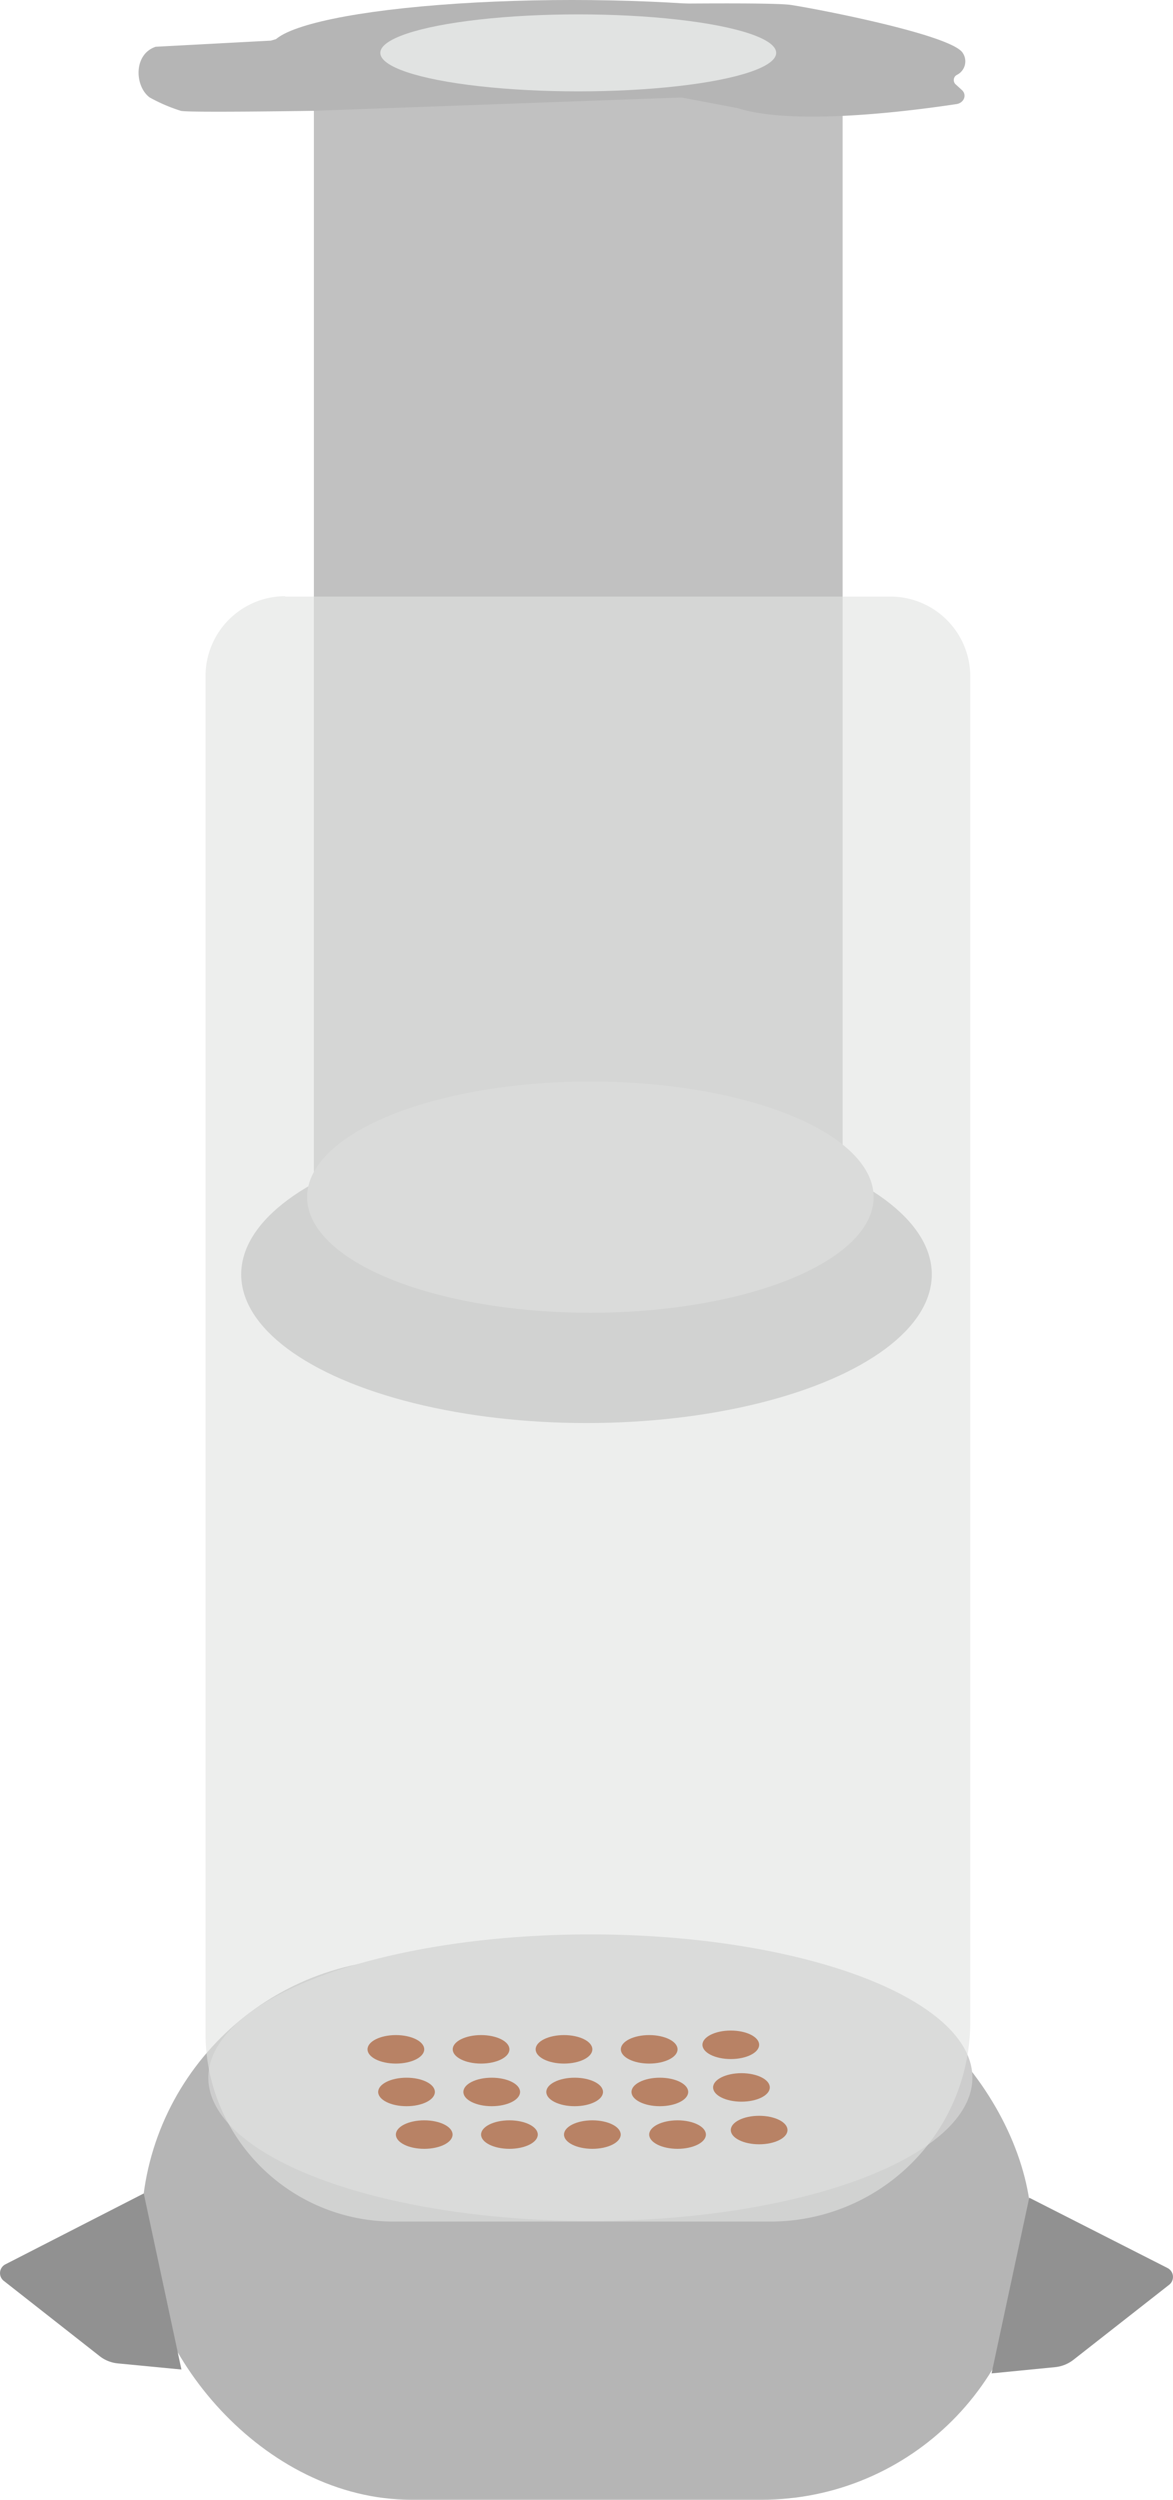 <svg xmlns="http://www.w3.org/2000/svg" viewBox="0 0 88.12 187.68"><defs><style>.cls-1{fill:#c1c1c1;}.cls-2{fill:#b5b5b5;}.cls-3{fill:#cdcdcd;}.cls-4{fill:#919191;}.cls-5,.cls-6{fill:#e1e3e2;}.cls-6{opacity:0.62;}.cls-7{fill:#b88265;}</style></defs><g id="Ebene_2" data-name="Ebene 2"><g id="Ebene_2-2" data-name="Ebene 2"><g id="DelterPress"><rect class="cls-1" x="23.58" y="6.46" width="39.72" height="85.55"/><ellipse class="cls-2" cx="44.06" cy="95.68" rx="25.94" ry="11.16"/><ellipse class="cls-3" cx="44.35" cy="89.88" rx="21.28" ry="8.68"/><rect class="cls-2" x="10.62" y="147.06" width="66.87" height="40.62" rx="20.31"/><ellipse class="cls-3" cx="44.35" cy="155.99" rx="28.7" ry="10.76"/><path class="cls-4" d="M10.8,164.68.41,170a.74.74,0,0,0-.13,1.24l7.2,5.65a2.63,2.63,0,0,0,1.37.55l4.78.46"/><path class="cls-4" d="M77.32,165l10.39,5.28a.75.75,0,0,1,.13,1.25l-7.2,5.64a2.66,2.66,0,0,1-1.37.55l-4.78.47"/><ellipse class="cls-2" cx="42.98" cy="3.6" rx="22.63" ry="3.6"/><path class="cls-2" d="M23.58,8.32s-9.56.15-10,0a12.65,12.65,0,0,1-2.33-1C10.12,6.5,10,4.07,11.7,3.51l8.65-.46L23,2.29,30.54,1l8-.59h2.56S57.53.09,59.41.37,71.6,2.63,72.34,4a1.13,1.13,0,0,1-.45,1.62.44.44,0,0,0-.08.73l.44.4c.42.37.17,1-.43,1.07-3.39.51-12.17,1.65-16.4.3L51.2,7.32"/><ellipse class="cls-5" cx="43.44" cy="3.97" rx="14.87" ry="2.89"/><path class="cls-6" d="M21.41,44.79H66.89a6,6,0,0,1,6,6v101a15,15,0,0,1-15,15H29.55a14.11,14.11,0,0,1-14.11-14.11V50.76a6,6,0,0,1,6-6Z"/><ellipse class="cls-7" cx="29.74" cy="153.86" rx="2.13" ry="1.07"/><ellipse class="cls-7" cx="30.54" cy="157.06" rx="2.13" ry="1.07"/><ellipse class="cls-7" cx="31.87" cy="160.26" rx="2.13" ry="1.07"/><ellipse class="cls-7" cx="36.14" cy="153.86" rx="2.13" ry="1.07"/><ellipse class="cls-7" cx="36.94" cy="157.06" rx="2.13" ry="1.07"/><ellipse class="cls-7" cx="38.27" cy="160.26" rx="2.13" ry="1.07"/><ellipse class="cls-7" cx="42.37" cy="153.86" rx="2.13" ry="1.07"/><ellipse class="cls-7" cx="43.17" cy="157.06" rx="2.13" ry="1.07"/><ellipse class="cls-7" cx="44.5" cy="160.26" rx="2.13" ry="1.07"/><ellipse class="cls-7" cx="48.77" cy="153.86" rx="2.13" ry="1.07"/><ellipse class="cls-7" cx="49.57" cy="157.06" rx="2.13" ry="1.07"/><ellipse class="cls-7" cx="50.9" cy="160.26" rx="2.13" ry="1.07"/><ellipse class="cls-7" cx="54.9" cy="153.52" rx="2.13" ry="1.07"/><ellipse class="cls-7" cx="55.7" cy="156.72" rx="2.13" ry="1.07"/><ellipse class="cls-7" cx="57.03" cy="159.92" rx="2.13" ry="1.07"/></g></g></g></svg>
